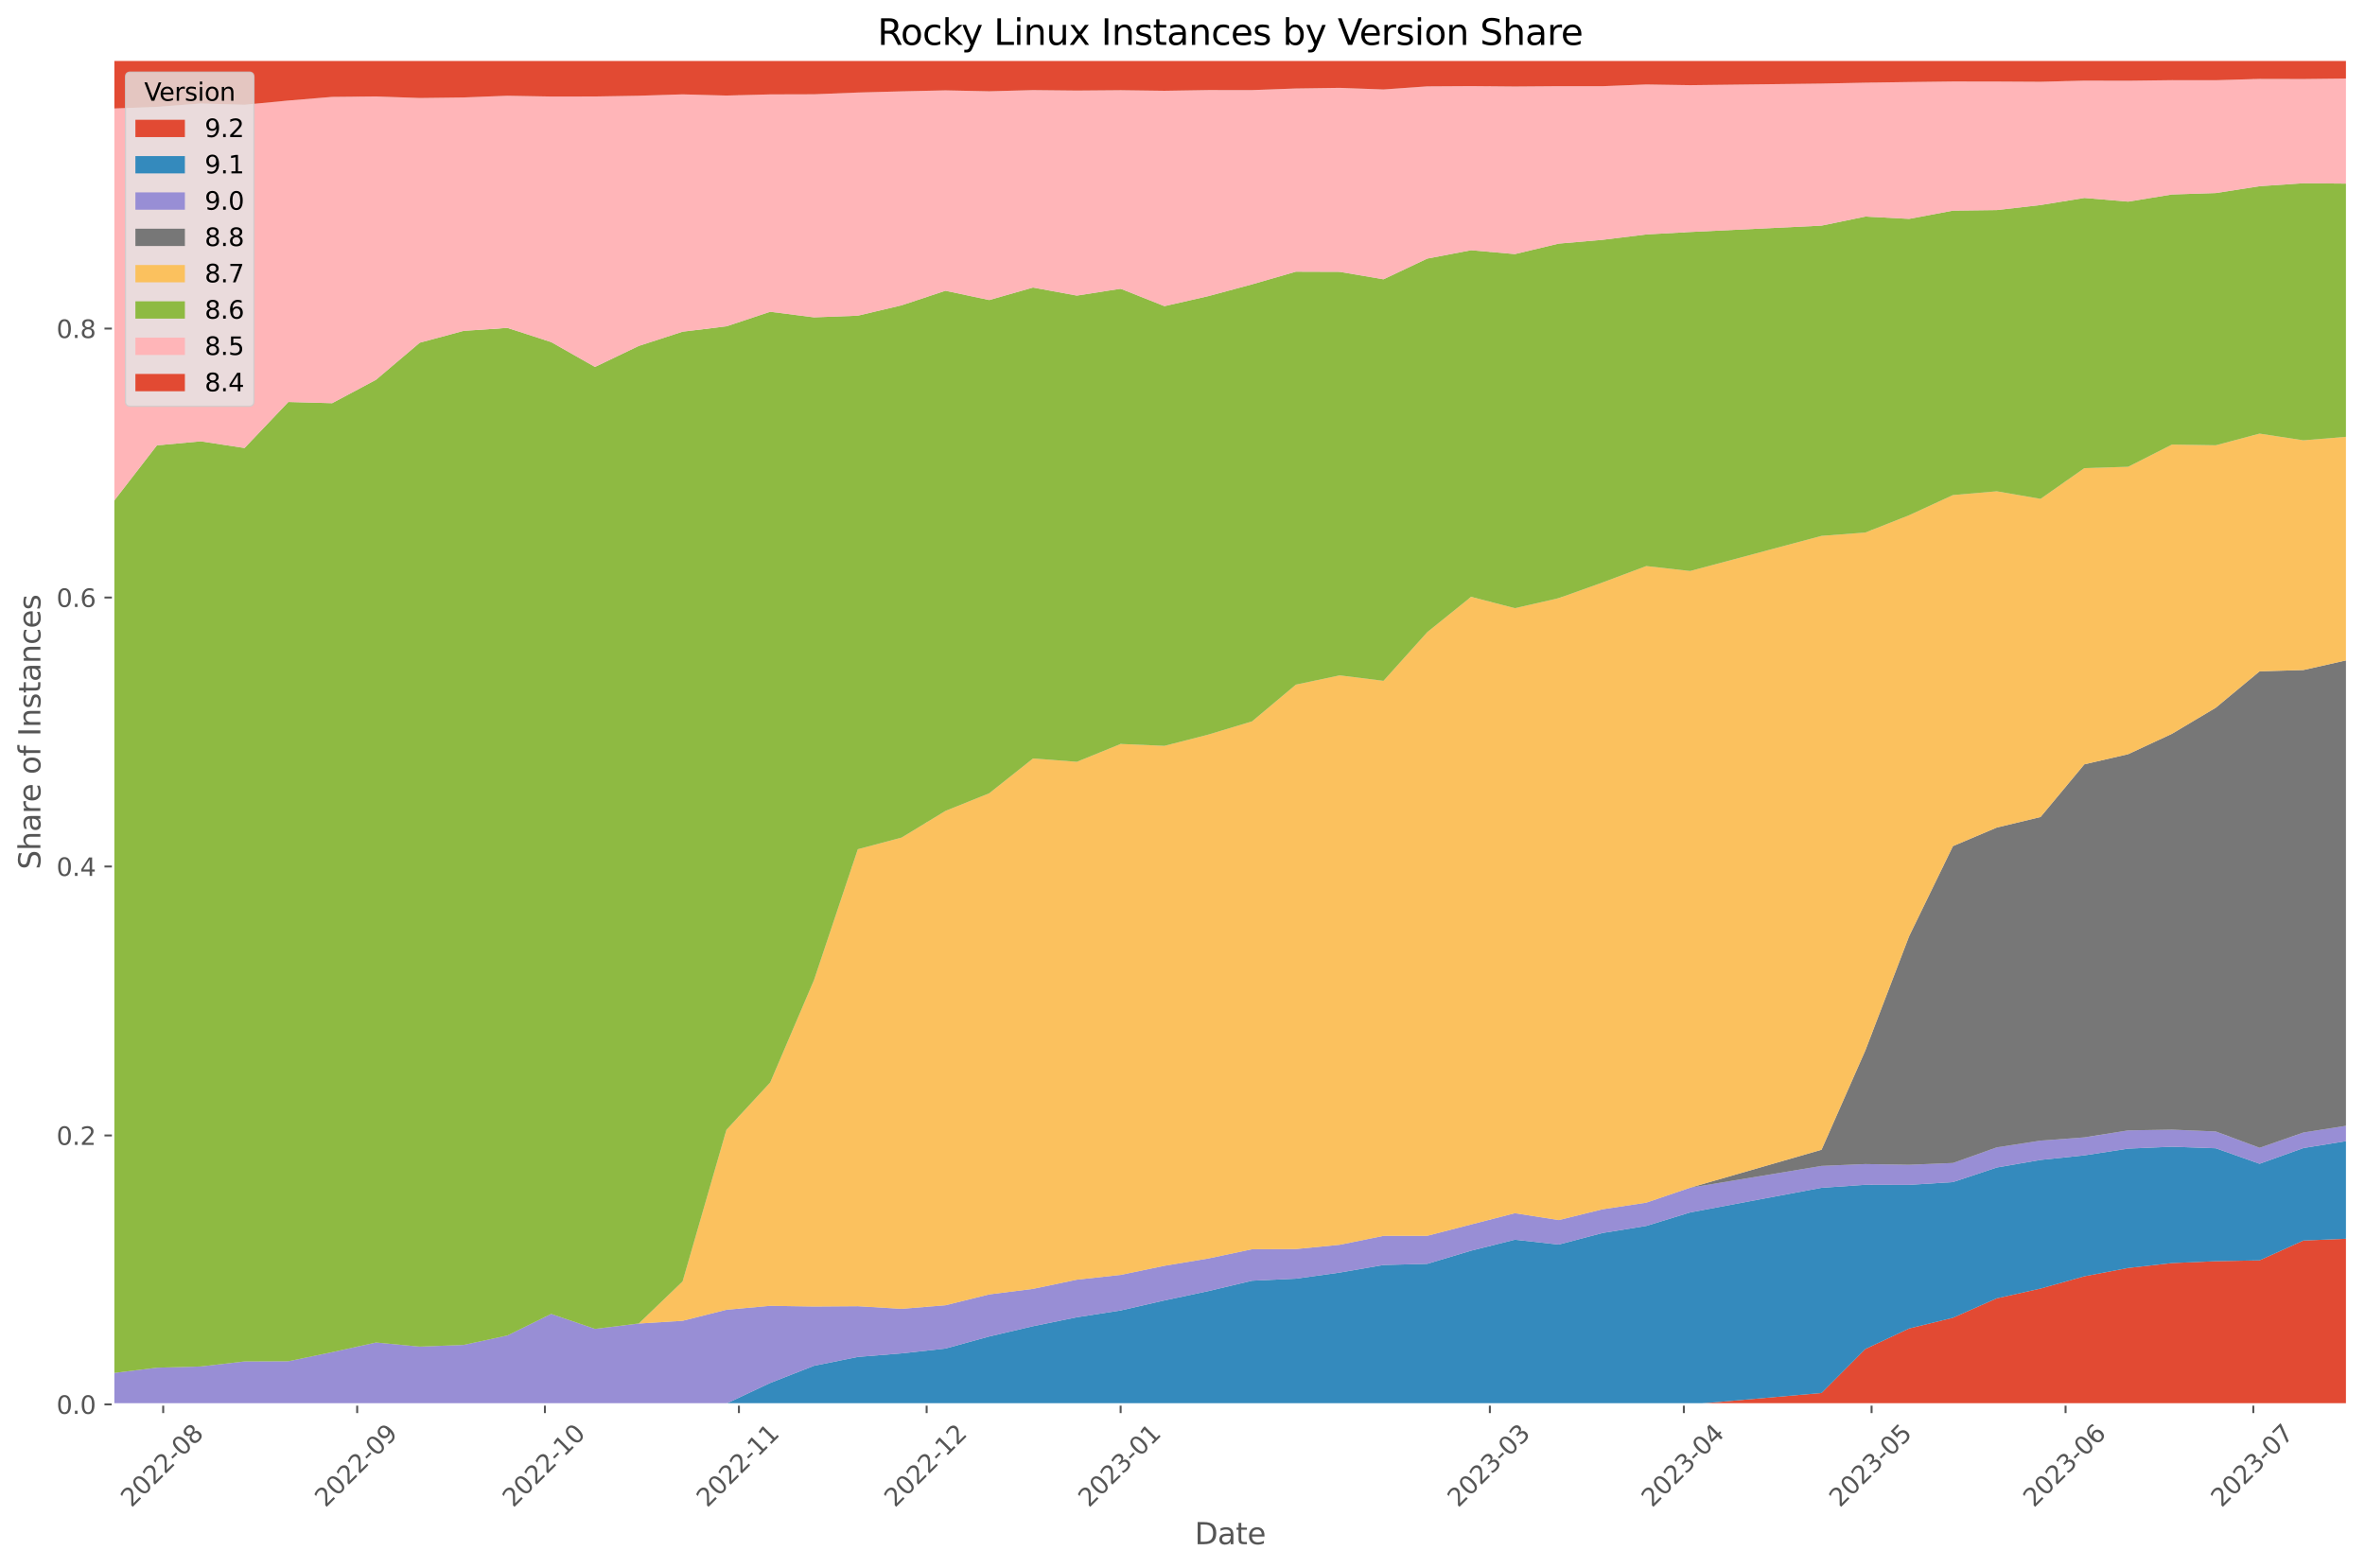 <?xml version="1.0" encoding="utf-8" standalone="no"?>
<!DOCTYPE svg PUBLIC "-//W3C//DTD SVG 1.1//EN"
  "http://www.w3.org/Graphics/SVG/1.1/DTD/svg11.dtd">
<svg xmlns:xlink="http://www.w3.org/1999/xlink" width="955.761pt" height="633.944pt" viewBox="0 0 955.761 633.944" xmlns="http://www.w3.org/2000/svg" version="1.1">
 <defs>
  <style type="text/css">*{stroke-linejoin: round; stroke-linecap: butt}</style>
 </defs>
 <g id="figure_1">
  <g id="patch_1">
   <path d="M 0 633.944 
L 955.761 633.944 
L 955.761 0 
L 0 0 
z
" style="fill: #ffffff"/>
  </g>
  <g id="axes_1">
   <g id="patch_2">
    <path d="M 45.717 567.742 
L 948.561 567.742 
L 948.561 24.142 
L 45.717 24.142 
z
" style="fill: #e5e5e5"/>
   </g>
   <g id="matplotlib.axis_1">
    <g id="xtick_1">
     <g id="line2d_1">
      <path d="M 65.949 567.742 
L 65.949 24.142 
" clip-path="url(#p29feff83b8)" style="fill: none; stroke: #ffffff; stroke-width: 0.8; stroke-linecap: square"/>
     </g>
     <g id="line2d_2">
      <defs>
       <path id="m149f17cf07" d="M 0 0 
L 0 3.5 
" style="stroke: #555555; stroke-width: 0.8"/>
      </defs>
      <g>
       <use xlink:href="#m149f17cf07" x="65.949" y="567.742" style="fill: #555555; stroke: #555555; stroke-width: 0.8"/>
      </g>
     </g>
     <g id="text_1">
      <!-- 2022-08 -->
      <g style="fill: #555555" transform="translate(53.127 609.66)rotate(-45)scale(0.1 -0.1)">
       <defs>
        <path id="DejaVuSans-32" d="M 1228 531 
L 3431 531 
L 3431 0 
L 469 0 
L 469 531 
Q 828 903 1448 1529 
Q 2069 2156 2228 2338 
Q 2531 2678 2651 2914 
Q 2772 3150 2772 3378 
Q 2772 3750 2511 3984 
Q 2250 4219 1831 4219 
Q 1534 4219 1204 4116 
Q 875 4013 500 3803 
L 500 4441 
Q 881 4594 1212 4672 
Q 1544 4750 1819 4750 
Q 2544 4750 2975 4387 
Q 3406 4025 3406 3419 
Q 3406 3131 3298 2873 
Q 3191 2616 2906 2266 
Q 2828 2175 2409 1742 
Q 1991 1309 1228 531 
z
" transform="scale(0.016)"/>
        <path id="DejaVuSans-30" d="M 2034 4250 
Q 1547 4250 1301 3770 
Q 1056 3291 1056 2328 
Q 1056 1369 1301 889 
Q 1547 409 2034 409 
Q 2525 409 2770 889 
Q 3016 1369 3016 2328 
Q 3016 3291 2770 3770 
Q 2525 4250 2034 4250 
z
M 2034 4750 
Q 2819 4750 3233 4129 
Q 3647 3509 3647 2328 
Q 3647 1150 3233 529 
Q 2819 -91 2034 -91 
Q 1250 -91 836 529 
Q 422 1150 422 2328 
Q 422 3509 836 4129 
Q 1250 4750 2034 4750 
z
" transform="scale(0.016)"/>
        <path id="DejaVuSans-2d" d="M 313 2009 
L 1997 2009 
L 1997 1497 
L 313 1497 
L 313 2009 
z
" transform="scale(0.016)"/>
        <path id="DejaVuSans-38" d="M 2034 2216 
Q 1584 2216 1326 1975 
Q 1069 1734 1069 1313 
Q 1069 891 1326 650 
Q 1584 409 2034 409 
Q 2484 409 2743 651 
Q 3003 894 3003 1313 
Q 3003 1734 2745 1975 
Q 2488 2216 2034 2216 
z
M 1403 2484 
Q 997 2584 770 2862 
Q 544 3141 544 3541 
Q 544 4100 942 4425 
Q 1341 4750 2034 4750 
Q 2731 4750 3128 4425 
Q 3525 4100 3525 3541 
Q 3525 3141 3298 2862 
Q 3072 2584 2669 2484 
Q 3125 2378 3379 2068 
Q 3634 1759 3634 1313 
Q 3634 634 3220 271 
Q 2806 -91 2034 -91 
Q 1263 -91 848 271 
Q 434 634 434 1313 
Q 434 1759 690 2068 
Q 947 2378 1403 2484 
z
M 1172 3481 
Q 1172 3119 1398 2916 
Q 1625 2713 2034 2713 
Q 2441 2713 2670 2916 
Q 2900 3119 2900 3481 
Q 2900 3844 2670 4047 
Q 2441 4250 2034 4250 
Q 1625 4250 1398 4047 
Q 1172 3844 1172 3481 
z
" transform="scale(0.016)"/>
       </defs>
       <use xlink:href="#DejaVuSans-32"/>
       <use xlink:href="#DejaVuSans-30" x="63.623"/>
       <use xlink:href="#DejaVuSans-32" x="127.246"/>
       <use xlink:href="#DejaVuSans-32" x="190.869"/>
       <use xlink:href="#DejaVuSans-2d" x="254.492"/>
       <use xlink:href="#DejaVuSans-30" x="290.576"/>
       <use xlink:href="#DejaVuSans-38" x="354.199"/>
      </g>
     </g>
    </g>
    <g id="xtick_2">
     <g id="line2d_3">
      <path d="M 144.347 567.742 
L 144.347 24.142 
" clip-path="url(#p29feff83b8)" style="fill: none; stroke: #ffffff; stroke-width: 0.8; stroke-linecap: square"/>
     </g>
     <g id="line2d_4">
      <g>
       <use xlink:href="#m149f17cf07" x="144.347" y="567.742" style="fill: #555555; stroke: #555555; stroke-width: 0.8"/>
      </g>
     </g>
     <g id="text_2">
      <!-- 2022-09 -->
      <g style="fill: #555555" transform="translate(131.526 609.66)rotate(-45)scale(0.1 -0.1)">
       <defs>
        <path id="DejaVuSans-39" d="M 703 97 
L 703 672 
Q 941 559 1184 500 
Q 1428 441 1663 441 
Q 2288 441 2617 861 
Q 2947 1281 2994 2138 
Q 2813 1869 2534 1725 
Q 2256 1581 1919 1581 
Q 1219 1581 811 2004 
Q 403 2428 403 3163 
Q 403 3881 828 4315 
Q 1253 4750 1959 4750 
Q 2769 4750 3195 4129 
Q 3622 3509 3622 2328 
Q 3622 1225 3098 567 
Q 2575 -91 1691 -91 
Q 1453 -91 1209 -44 
Q 966 3 703 97 
z
M 1959 2075 
Q 2384 2075 2632 2365 
Q 2881 2656 2881 3163 
Q 2881 3666 2632 3958 
Q 2384 4250 1959 4250 
Q 1534 4250 1286 3958 
Q 1038 3666 1038 3163 
Q 1038 2656 1286 2365 
Q 1534 2075 1959 2075 
z
" transform="scale(0.016)"/>
       </defs>
       <use xlink:href="#DejaVuSans-32"/>
       <use xlink:href="#DejaVuSans-30" x="63.623"/>
       <use xlink:href="#DejaVuSans-32" x="127.246"/>
       <use xlink:href="#DejaVuSans-32" x="190.869"/>
       <use xlink:href="#DejaVuSans-2d" x="254.492"/>
       <use xlink:href="#DejaVuSans-30" x="290.576"/>
       <use xlink:href="#DejaVuSans-39" x="354.199"/>
      </g>
     </g>
    </g>
    <g id="xtick_3">
     <g id="line2d_5">
      <path d="M 220.216 567.742 
L 220.216 24.142 
" clip-path="url(#p29feff83b8)" style="fill: none; stroke: #ffffff; stroke-width: 0.8; stroke-linecap: square"/>
     </g>
     <g id="line2d_6">
      <g>
       <use xlink:href="#m149f17cf07" x="220.216" y="567.742" style="fill: #555555; stroke: #555555; stroke-width: 0.8"/>
      </g>
     </g>
     <g id="text_3">
      <!-- 2022-10 -->
      <g style="fill: #555555" transform="translate(207.395 609.66)rotate(-45)scale(0.1 -0.1)">
       <defs>
        <path id="DejaVuSans-31" d="M 794 531 
L 1825 531 
L 1825 4091 
L 703 3866 
L 703 4441 
L 1819 4666 
L 2450 4666 
L 2450 531 
L 3481 531 
L 3481 0 
L 794 0 
L 794 531 
z
" transform="scale(0.016)"/>
       </defs>
       <use xlink:href="#DejaVuSans-32"/>
       <use xlink:href="#DejaVuSans-30" x="63.623"/>
       <use xlink:href="#DejaVuSans-32" x="127.246"/>
       <use xlink:href="#DejaVuSans-32" x="190.869"/>
       <use xlink:href="#DejaVuSans-2d" x="254.492"/>
       <use xlink:href="#DejaVuSans-31" x="290.576"/>
       <use xlink:href="#DejaVuSans-30" x="354.199"/>
      </g>
     </g>
    </g>
    <g id="xtick_4">
     <g id="line2d_7">
      <path d="M 298.614 567.742 
L 298.614 24.142 
" clip-path="url(#p29feff83b8)" style="fill: none; stroke: #ffffff; stroke-width: 0.8; stroke-linecap: square"/>
     </g>
     <g id="line2d_8">
      <g>
       <use xlink:href="#m149f17cf07" x="298.614" y="567.742" style="fill: #555555; stroke: #555555; stroke-width: 0.8"/>
      </g>
     </g>
     <g id="text_4">
      <!-- 2022-11 -->
      <g style="fill: #555555" transform="translate(285.793 609.66)rotate(-45)scale(0.1 -0.1)">
       <use xlink:href="#DejaVuSans-32"/>
       <use xlink:href="#DejaVuSans-30" x="63.623"/>
       <use xlink:href="#DejaVuSans-32" x="127.246"/>
       <use xlink:href="#DejaVuSans-32" x="190.869"/>
       <use xlink:href="#DejaVuSans-2d" x="254.492"/>
       <use xlink:href="#DejaVuSans-31" x="290.576"/>
       <use xlink:href="#DejaVuSans-31" x="354.199"/>
      </g>
     </g>
    </g>
    <g id="xtick_5">
     <g id="line2d_9">
      <path d="M 374.484 567.742 
L 374.484 24.142 
" clip-path="url(#p29feff83b8)" style="fill: none; stroke: #ffffff; stroke-width: 0.8; stroke-linecap: square"/>
     </g>
     <g id="line2d_10">
      <g>
       <use xlink:href="#m149f17cf07" x="374.484" y="567.742" style="fill: #555555; stroke: #555555; stroke-width: 0.8"/>
      </g>
     </g>
     <g id="text_5">
      <!-- 2022-12 -->
      <g style="fill: #555555" transform="translate(361.662 609.66)rotate(-45)scale(0.1 -0.1)">
       <use xlink:href="#DejaVuSans-32"/>
       <use xlink:href="#DejaVuSans-30" x="63.623"/>
       <use xlink:href="#DejaVuSans-32" x="127.246"/>
       <use xlink:href="#DejaVuSans-32" x="190.869"/>
       <use xlink:href="#DejaVuSans-2d" x="254.492"/>
       <use xlink:href="#DejaVuSans-31" x="290.576"/>
       <use xlink:href="#DejaVuSans-32" x="354.199"/>
      </g>
     </g>
    </g>
    <g id="xtick_6">
     <g id="line2d_11">
      <path d="M 452.882 567.742 
L 452.882 24.142 
" clip-path="url(#p29feff83b8)" style="fill: none; stroke: #ffffff; stroke-width: 0.8; stroke-linecap: square"/>
     </g>
     <g id="line2d_12">
      <g>
       <use xlink:href="#m149f17cf07" x="452.882" y="567.742" style="fill: #555555; stroke: #555555; stroke-width: 0.8"/>
      </g>
     </g>
     <g id="text_6">
      <!-- 2023-01 -->
      <g style="fill: #555555" transform="translate(440.061 609.66)rotate(-45)scale(0.1 -0.1)">
       <defs>
        <path id="DejaVuSans-33" d="M 2597 2516 
Q 3050 2419 3304 2112 
Q 3559 1806 3559 1356 
Q 3559 666 3084 287 
Q 2609 -91 1734 -91 
Q 1441 -91 1130 -33 
Q 819 25 488 141 
L 488 750 
Q 750 597 1062 519 
Q 1375 441 1716 441 
Q 2309 441 2620 675 
Q 2931 909 2931 1356 
Q 2931 1769 2642 2001 
Q 2353 2234 1838 2234 
L 1294 2234 
L 1294 2753 
L 1863 2753 
Q 2328 2753 2575 2939 
Q 2822 3125 2822 3475 
Q 2822 3834 2567 4026 
Q 2313 4219 1838 4219 
Q 1578 4219 1281 4162 
Q 984 4106 628 3988 
L 628 4550 
Q 988 4650 1302 4700 
Q 1616 4750 1894 4750 
Q 2613 4750 3031 4423 
Q 3450 4097 3450 3541 
Q 3450 3153 3228 2886 
Q 3006 2619 2597 2516 
z
" transform="scale(0.016)"/>
       </defs>
       <use xlink:href="#DejaVuSans-32"/>
       <use xlink:href="#DejaVuSans-30" x="63.623"/>
       <use xlink:href="#DejaVuSans-32" x="127.246"/>
       <use xlink:href="#DejaVuSans-33" x="190.869"/>
       <use xlink:href="#DejaVuSans-2d" x="254.492"/>
       <use xlink:href="#DejaVuSans-30" x="290.576"/>
       <use xlink:href="#DejaVuSans-31" x="354.199"/>
      </g>
     </g>
    </g>
    <g id="xtick_7">
     <g id="line2d_13">
      <path d="M 602.091 567.742 
L 602.091 24.142 
" clip-path="url(#p29feff83b8)" style="fill: none; stroke: #ffffff; stroke-width: 0.8; stroke-linecap: square"/>
     </g>
     <g id="line2d_14">
      <g>
       <use xlink:href="#m149f17cf07" x="602.091" y="567.742" style="fill: #555555; stroke: #555555; stroke-width: 0.8"/>
      </g>
     </g>
     <g id="text_7">
      <!-- 2023-03 -->
      <g style="fill: #555555" transform="translate(589.27 609.66)rotate(-45)scale(0.1 -0.1)">
       <use xlink:href="#DejaVuSans-32"/>
       <use xlink:href="#DejaVuSans-30" x="63.623"/>
       <use xlink:href="#DejaVuSans-32" x="127.246"/>
       <use xlink:href="#DejaVuSans-33" x="190.869"/>
       <use xlink:href="#DejaVuSans-2d" x="254.492"/>
       <use xlink:href="#DejaVuSans-30" x="290.576"/>
       <use xlink:href="#DejaVuSans-33" x="354.199"/>
      </g>
     </g>
    </g>
    <g id="xtick_8">
     <g id="line2d_15">
      <path d="M 680.49 567.742 
L 680.49 24.142 
" clip-path="url(#p29feff83b8)" style="fill: none; stroke: #ffffff; stroke-width: 0.8; stroke-linecap: square"/>
     </g>
     <g id="line2d_16">
      <g>
       <use xlink:href="#m149f17cf07" x="680.49" y="567.742" style="fill: #555555; stroke: #555555; stroke-width: 0.8"/>
      </g>
     </g>
     <g id="text_8">
      <!-- 2023-04 -->
      <g style="fill: #555555" transform="translate(667.668 609.66)rotate(-45)scale(0.1 -0.1)">
       <defs>
        <path id="DejaVuSans-34" d="M 2419 4116 
L 825 1625 
L 2419 1625 
L 2419 4116 
z
M 2253 4666 
L 3047 4666 
L 3047 1625 
L 3713 1625 
L 3713 1100 
L 3047 1100 
L 3047 0 
L 2419 0 
L 2419 1100 
L 313 1100 
L 313 1709 
L 2253 4666 
z
" transform="scale(0.016)"/>
       </defs>
       <use xlink:href="#DejaVuSans-32"/>
       <use xlink:href="#DejaVuSans-30" x="63.623"/>
       <use xlink:href="#DejaVuSans-32" x="127.246"/>
       <use xlink:href="#DejaVuSans-33" x="190.869"/>
       <use xlink:href="#DejaVuSans-2d" x="254.492"/>
       <use xlink:href="#DejaVuSans-30" x="290.576"/>
       <use xlink:href="#DejaVuSans-34" x="354.199"/>
      </g>
     </g>
    </g>
    <g id="xtick_9">
     <g id="line2d_17">
      <path d="M 756.359 567.742 
L 756.359 24.142 
" clip-path="url(#p29feff83b8)" style="fill: none; stroke: #ffffff; stroke-width: 0.8; stroke-linecap: square"/>
     </g>
     <g id="line2d_18">
      <g>
       <use xlink:href="#m149f17cf07" x="756.359" y="567.742" style="fill: #555555; stroke: #555555; stroke-width: 0.8"/>
      </g>
     </g>
     <g id="text_9">
      <!-- 2023-05 -->
      <g style="fill: #555555" transform="translate(743.538 609.66)rotate(-45)scale(0.1 -0.1)">
       <defs>
        <path id="DejaVuSans-35" d="M 691 4666 
L 3169 4666 
L 3169 4134 
L 1269 4134 
L 1269 2991 
Q 1406 3038 1543 3061 
Q 1681 3084 1819 3084 
Q 2600 3084 3056 2656 
Q 3513 2228 3513 1497 
Q 3513 744 3044 326 
Q 2575 -91 1722 -91 
Q 1428 -91 1123 -41 
Q 819 9 494 109 
L 494 744 
Q 775 591 1075 516 
Q 1375 441 1709 441 
Q 2250 441 2565 725 
Q 2881 1009 2881 1497 
Q 2881 1984 2565 2268 
Q 2250 2553 1709 2553 
Q 1456 2553 1204 2497 
Q 953 2441 691 2322 
L 691 4666 
z
" transform="scale(0.016)"/>
       </defs>
       <use xlink:href="#DejaVuSans-32"/>
       <use xlink:href="#DejaVuSans-30" x="63.623"/>
       <use xlink:href="#DejaVuSans-32" x="127.246"/>
       <use xlink:href="#DejaVuSans-33" x="190.869"/>
       <use xlink:href="#DejaVuSans-2d" x="254.492"/>
       <use xlink:href="#DejaVuSans-30" x="290.576"/>
       <use xlink:href="#DejaVuSans-35" x="354.199"/>
      </g>
     </g>
    </g>
    <g id="xtick_10">
     <g id="line2d_19">
      <path d="M 834.757 567.742 
L 834.757 24.142 
" clip-path="url(#p29feff83b8)" style="fill: none; stroke: #ffffff; stroke-width: 0.8; stroke-linecap: square"/>
     </g>
     <g id="line2d_20">
      <g>
       <use xlink:href="#m149f17cf07" x="834.757" y="567.742" style="fill: #555555; stroke: #555555; stroke-width: 0.8"/>
      </g>
     </g>
     <g id="text_10">
      <!-- 2023-06 -->
      <g style="fill: #555555" transform="translate(821.936 609.66)rotate(-45)scale(0.1 -0.1)">
       <defs>
        <path id="DejaVuSans-36" d="M 2113 2584 
Q 1688 2584 1439 2293 
Q 1191 2003 1191 1497 
Q 1191 994 1439 701 
Q 1688 409 2113 409 
Q 2538 409 2786 701 
Q 3034 994 3034 1497 
Q 3034 2003 2786 2293 
Q 2538 2584 2113 2584 
z
M 3366 4563 
L 3366 3988 
Q 3128 4100 2886 4159 
Q 2644 4219 2406 4219 
Q 1781 4219 1451 3797 
Q 1122 3375 1075 2522 
Q 1259 2794 1537 2939 
Q 1816 3084 2150 3084 
Q 2853 3084 3261 2657 
Q 3669 2231 3669 1497 
Q 3669 778 3244 343 
Q 2819 -91 2113 -91 
Q 1303 -91 875 529 
Q 447 1150 447 2328 
Q 447 3434 972 4092 
Q 1497 4750 2381 4750 
Q 2619 4750 2861 4703 
Q 3103 4656 3366 4563 
z
" transform="scale(0.016)"/>
       </defs>
       <use xlink:href="#DejaVuSans-32"/>
       <use xlink:href="#DejaVuSans-30" x="63.623"/>
       <use xlink:href="#DejaVuSans-32" x="127.246"/>
       <use xlink:href="#DejaVuSans-33" x="190.869"/>
       <use xlink:href="#DejaVuSans-2d" x="254.492"/>
       <use xlink:href="#DejaVuSans-30" x="290.576"/>
       <use xlink:href="#DejaVuSans-36" x="354.199"/>
      </g>
     </g>
    </g>
    <g id="xtick_11">
     <g id="line2d_21">
      <path d="M 910.626 567.742 
L 910.626 24.142 
" clip-path="url(#p29feff83b8)" style="fill: none; stroke: #ffffff; stroke-width: 0.8; stroke-linecap: square"/>
     </g>
     <g id="line2d_22">
      <g>
       <use xlink:href="#m149f17cf07" x="910.626" y="567.742" style="fill: #555555; stroke: #555555; stroke-width: 0.8"/>
      </g>
     </g>
     <g id="text_11">
      <!-- 2023-07 -->
      <g style="fill: #555555" transform="translate(897.805 609.66)rotate(-45)scale(0.1 -0.1)">
       <defs>
        <path id="DejaVuSans-37" d="M 525 4666 
L 3525 4666 
L 3525 4397 
L 1831 0 
L 1172 0 
L 2766 4134 
L 525 4134 
L 525 4666 
z
" transform="scale(0.016)"/>
       </defs>
       <use xlink:href="#DejaVuSans-32"/>
       <use xlink:href="#DejaVuSans-30" x="63.623"/>
       <use xlink:href="#DejaVuSans-32" x="127.246"/>
       <use xlink:href="#DejaVuSans-33" x="190.869"/>
       <use xlink:href="#DejaVuSans-2d" x="254.492"/>
       <use xlink:href="#DejaVuSans-30" x="290.576"/>
       <use xlink:href="#DejaVuSans-37" x="354.199"/>
      </g>
     </g>
    </g>
    <g id="text_12">
     <!-- Date -->
     <g style="fill: #555555" transform="translate(482.798 624.248)scale(0.12 -0.12)">
      <defs>
       <path id="DejaVuSans-44" d="M 1259 4147 
L 1259 519 
L 2022 519 
Q 2988 519 3436 956 
Q 3884 1394 3884 2338 
Q 3884 3275 3436 3711 
Q 2988 4147 2022 4147 
L 1259 4147 
z
M 628 4666 
L 1925 4666 
Q 3281 4666 3915 4102 
Q 4550 3538 4550 2338 
Q 4550 1131 3912 565 
Q 3275 0 1925 0 
L 628 0 
L 628 4666 
z
" transform="scale(0.016)"/>
       <path id="DejaVuSans-61" d="M 2194 1759 
Q 1497 1759 1228 1600 
Q 959 1441 959 1056 
Q 959 750 1161 570 
Q 1363 391 1709 391 
Q 2188 391 2477 730 
Q 2766 1069 2766 1631 
L 2766 1759 
L 2194 1759 
z
M 3341 1997 
L 3341 0 
L 2766 0 
L 2766 531 
Q 2569 213 2275 61 
Q 1981 -91 1556 -91 
Q 1019 -91 701 211 
Q 384 513 384 1019 
Q 384 1609 779 1909 
Q 1175 2209 1959 2209 
L 2766 2209 
L 2766 2266 
Q 2766 2663 2505 2880 
Q 2244 3097 1772 3097 
Q 1472 3097 1187 3025 
Q 903 2953 641 2809 
L 641 3341 
Q 956 3463 1253 3523 
Q 1550 3584 1831 3584 
Q 2591 3584 2966 3190 
Q 3341 2797 3341 1997 
z
" transform="scale(0.016)"/>
       <path id="DejaVuSans-74" d="M 1172 4494 
L 1172 3500 
L 2356 3500 
L 2356 3053 
L 1172 3053 
L 1172 1153 
Q 1172 725 1289 603 
Q 1406 481 1766 481 
L 2356 481 
L 2356 0 
L 1766 0 
Q 1100 0 847 248 
Q 594 497 594 1153 
L 594 3053 
L 172 3053 
L 172 3500 
L 594 3500 
L 594 4494 
L 1172 4494 
z
" transform="scale(0.016)"/>
       <path id="DejaVuSans-65" d="M 3597 1894 
L 3597 1613 
L 953 1613 
Q 991 1019 1311 708 
Q 1631 397 2203 397 
Q 2534 397 2845 478 
Q 3156 559 3463 722 
L 3463 178 
Q 3153 47 2828 -22 
Q 2503 -91 2169 -91 
Q 1331 -91 842 396 
Q 353 884 353 1716 
Q 353 2575 817 3079 
Q 1281 3584 2069 3584 
Q 2775 3584 3186 3129 
Q 3597 2675 3597 1894 
z
M 3022 2063 
Q 3016 2534 2758 2815 
Q 2500 3097 2075 3097 
Q 1594 3097 1305 2825 
Q 1016 2553 972 2059 
L 3022 2063 
z
" transform="scale(0.016)"/>
      </defs>
      <use xlink:href="#DejaVuSans-44"/>
      <use xlink:href="#DejaVuSans-61" x="77.002"/>
      <use xlink:href="#DejaVuSans-74" x="138.281"/>
      <use xlink:href="#DejaVuSans-65" x="177.49"/>
     </g>
    </g>
   </g>
   <g id="matplotlib.axis_2">
    <g id="ytick_1">
     <g id="line2d_23">
      <path d="M 45.717 567.742 
L 948.561 567.742 
" clip-path="url(#p29feff83b8)" style="fill: none; stroke: #ffffff; stroke-width: 0.8; stroke-linecap: square"/>
     </g>
     <g id="line2d_24">
      <defs>
       <path id="m3014aecf9d" d="M 0 0 
L -3.5 0 
" style="stroke: #555555; stroke-width: 0.8"/>
      </defs>
      <g>
       <use xlink:href="#m3014aecf9d" x="45.717" y="567.742" style="fill: #555555; stroke: #555555; stroke-width: 0.8"/>
      </g>
     </g>
     <g id="text_13">
      <!-- 0.0 -->
      <g style="fill: #555555" transform="translate(22.814 571.541)scale(0.1 -0.1)">
       <defs>
        <path id="DejaVuSans-2e" d="M 684 794 
L 1344 794 
L 1344 0 
L 684 0 
L 684 794 
z
" transform="scale(0.016)"/>
       </defs>
       <use xlink:href="#DejaVuSans-30"/>
       <use xlink:href="#DejaVuSans-2e" x="63.623"/>
       <use xlink:href="#DejaVuSans-30" x="95.41"/>
      </g>
     </g>
    </g>
    <g id="ytick_2">
     <g id="line2d_25">
      <path d="M 45.717 459.014 
L 948.561 459.014 
" clip-path="url(#p29feff83b8)" style="fill: none; stroke: #ffffff; stroke-width: 0.8; stroke-linecap: square"/>
     </g>
     <g id="line2d_26">
      <g>
       <use xlink:href="#m3014aecf9d" x="45.717" y="459.014" style="fill: #555555; stroke: #555555; stroke-width: 0.8"/>
      </g>
     </g>
     <g id="text_14">
      <!-- 0.2 -->
      <g style="fill: #555555" transform="translate(22.814 462.813)scale(0.1 -0.1)">
       <use xlink:href="#DejaVuSans-30"/>
       <use xlink:href="#DejaVuSans-2e" x="63.623"/>
       <use xlink:href="#DejaVuSans-32" x="95.41"/>
      </g>
     </g>
    </g>
    <g id="ytick_3">
     <g id="line2d_27">
      <path d="M 45.717 350.285 
L 948.561 350.285 
" clip-path="url(#p29feff83b8)" style="fill: none; stroke: #ffffff; stroke-width: 0.8; stroke-linecap: square"/>
     </g>
     <g id="line2d_28">
      <g>
       <use xlink:href="#m3014aecf9d" x="45.717" y="350.285" style="fill: #555555; stroke: #555555; stroke-width: 0.8"/>
      </g>
     </g>
     <g id="text_15">
      <!-- 0.4 -->
      <g style="fill: #555555" transform="translate(22.814 354.085)scale(0.1 -0.1)">
       <use xlink:href="#DejaVuSans-30"/>
       <use xlink:href="#DejaVuSans-2e" x="63.623"/>
       <use xlink:href="#DejaVuSans-34" x="95.41"/>
      </g>
     </g>
    </g>
    <g id="ytick_4">
     <g id="line2d_29">
      <path d="M 45.717 241.557 
L 948.561 241.557 
" clip-path="url(#p29feff83b8)" style="fill: none; stroke: #ffffff; stroke-width: 0.8; stroke-linecap: square"/>
     </g>
     <g id="line2d_30">
      <g>
       <use xlink:href="#m3014aecf9d" x="45.717" y="241.557" style="fill: #555555; stroke: #555555; stroke-width: 0.8"/>
      </g>
     </g>
     <g id="text_16">
      <!-- 0.6 -->
      <g style="fill: #555555" transform="translate(22.814 245.356)scale(0.1 -0.1)">
       <use xlink:href="#DejaVuSans-30"/>
       <use xlink:href="#DejaVuSans-2e" x="63.623"/>
       <use xlink:href="#DejaVuSans-36" x="95.41"/>
      </g>
     </g>
    </g>
    <g id="ytick_5">
     <g id="line2d_31">
      <path d="M 45.717 132.829 
L 948.561 132.829 
" clip-path="url(#p29feff83b8)" style="fill: none; stroke: #ffffff; stroke-width: 0.8; stroke-linecap: square"/>
     </g>
     <g id="line2d_32">
      <g>
       <use xlink:href="#m3014aecf9d" x="45.717" y="132.829" style="fill: #555555; stroke: #555555; stroke-width: 0.8"/>
      </g>
     </g>
     <g id="text_17">
      <!-- 0.8 -->
      <g style="fill: #555555" transform="translate(22.814 136.628)scale(0.1 -0.1)">
       <use xlink:href="#DejaVuSans-30"/>
       <use xlink:href="#DejaVuSans-2e" x="63.623"/>
       <use xlink:href="#DejaVuSans-38" x="95.41"/>
      </g>
     </g>
    </g>
    <g id="text_18">
     <!-- Share of Instances -->
     <g style="fill: #555555" transform="translate(16.318 351.497)rotate(-90)scale(0.12 -0.12)">
      <defs>
       <path id="DejaVuSans-53" d="M 3425 4513 
L 3425 3897 
Q 3066 4069 2747 4153 
Q 2428 4238 2131 4238 
Q 1616 4238 1336 4038 
Q 1056 3838 1056 3469 
Q 1056 3159 1242 3001 
Q 1428 2844 1947 2747 
L 2328 2669 
Q 3034 2534 3370 2195 
Q 3706 1856 3706 1288 
Q 3706 609 3251 259 
Q 2797 -91 1919 -91 
Q 1588 -91 1214 -16 
Q 841 59 441 206 
L 441 856 
Q 825 641 1194 531 
Q 1563 422 1919 422 
Q 2459 422 2753 634 
Q 3047 847 3047 1241 
Q 3047 1584 2836 1778 
Q 2625 1972 2144 2069 
L 1759 2144 
Q 1053 2284 737 2584 
Q 422 2884 422 3419 
Q 422 4038 858 4394 
Q 1294 4750 2059 4750 
Q 2388 4750 2728 4690 
Q 3069 4631 3425 4513 
z
" transform="scale(0.016)"/>
       <path id="DejaVuSans-68" d="M 3513 2113 
L 3513 0 
L 2938 0 
L 2938 2094 
Q 2938 2591 2744 2837 
Q 2550 3084 2163 3084 
Q 1697 3084 1428 2787 
Q 1159 2491 1159 1978 
L 1159 0 
L 581 0 
L 581 4863 
L 1159 4863 
L 1159 2956 
Q 1366 3272 1645 3428 
Q 1925 3584 2291 3584 
Q 2894 3584 3203 3211 
Q 3513 2838 3513 2113 
z
" transform="scale(0.016)"/>
       <path id="DejaVuSans-72" d="M 2631 2963 
Q 2534 3019 2420 3045 
Q 2306 3072 2169 3072 
Q 1681 3072 1420 2755 
Q 1159 2438 1159 1844 
L 1159 0 
L 581 0 
L 581 3500 
L 1159 3500 
L 1159 2956 
Q 1341 3275 1631 3429 
Q 1922 3584 2338 3584 
Q 2397 3584 2469 3576 
Q 2541 3569 2628 3553 
L 2631 2963 
z
" transform="scale(0.016)"/>
       <path id="DejaVuSans-20" transform="scale(0.016)"/>
       <path id="DejaVuSans-6f" d="M 1959 3097 
Q 1497 3097 1228 2736 
Q 959 2375 959 1747 
Q 959 1119 1226 758 
Q 1494 397 1959 397 
Q 2419 397 2687 759 
Q 2956 1122 2956 1747 
Q 2956 2369 2687 2733 
Q 2419 3097 1959 3097 
z
M 1959 3584 
Q 2709 3584 3137 3096 
Q 3566 2609 3566 1747 
Q 3566 888 3137 398 
Q 2709 -91 1959 -91 
Q 1206 -91 779 398 
Q 353 888 353 1747 
Q 353 2609 779 3096 
Q 1206 3584 1959 3584 
z
" transform="scale(0.016)"/>
       <path id="DejaVuSans-66" d="M 2375 4863 
L 2375 4384 
L 1825 4384 
Q 1516 4384 1395 4259 
Q 1275 4134 1275 3809 
L 1275 3500 
L 2222 3500 
L 2222 3053 
L 1275 3053 
L 1275 0 
L 697 0 
L 697 3053 
L 147 3053 
L 147 3500 
L 697 3500 
L 697 3744 
Q 697 4328 969 4595 
Q 1241 4863 1831 4863 
L 2375 4863 
z
" transform="scale(0.016)"/>
       <path id="DejaVuSans-49" d="M 628 4666 
L 1259 4666 
L 1259 0 
L 628 0 
L 628 4666 
z
" transform="scale(0.016)"/>
       <path id="DejaVuSans-6e" d="M 3513 2113 
L 3513 0 
L 2938 0 
L 2938 2094 
Q 2938 2591 2744 2837 
Q 2550 3084 2163 3084 
Q 1697 3084 1428 2787 
Q 1159 2491 1159 1978 
L 1159 0 
L 581 0 
L 581 3500 
L 1159 3500 
L 1159 2956 
Q 1366 3272 1645 3428 
Q 1925 3584 2291 3584 
Q 2894 3584 3203 3211 
Q 3513 2838 3513 2113 
z
" transform="scale(0.016)"/>
       <path id="DejaVuSans-73" d="M 2834 3397 
L 2834 2853 
Q 2591 2978 2328 3040 
Q 2066 3103 1784 3103 
Q 1356 3103 1142 2972 
Q 928 2841 928 2578 
Q 928 2378 1081 2264 
Q 1234 2150 1697 2047 
L 1894 2003 
Q 2506 1872 2764 1633 
Q 3022 1394 3022 966 
Q 3022 478 2636 193 
Q 2250 -91 1575 -91 
Q 1294 -91 989 -36 
Q 684 19 347 128 
L 347 722 
Q 666 556 975 473 
Q 1284 391 1588 391 
Q 1994 391 2212 530 
Q 2431 669 2431 922 
Q 2431 1156 2273 1281 
Q 2116 1406 1581 1522 
L 1381 1569 
Q 847 1681 609 1914 
Q 372 2147 372 2553 
Q 372 3047 722 3315 
Q 1072 3584 1716 3584 
Q 2034 3584 2315 3537 
Q 2597 3491 2834 3397 
z
" transform="scale(0.016)"/>
       <path id="DejaVuSans-63" d="M 3122 3366 
L 3122 2828 
Q 2878 2963 2633 3030 
Q 2388 3097 2138 3097 
Q 1578 3097 1268 2742 
Q 959 2388 959 1747 
Q 959 1106 1268 751 
Q 1578 397 2138 397 
Q 2388 397 2633 464 
Q 2878 531 3122 666 
L 3122 134 
Q 2881 22 2623 -34 
Q 2366 -91 2075 -91 
Q 1284 -91 818 406 
Q 353 903 353 1747 
Q 353 2603 823 3093 
Q 1294 3584 2113 3584 
Q 2378 3584 2631 3529 
Q 2884 3475 3122 3366 
z
" transform="scale(0.016)"/>
      </defs>
      <use xlink:href="#DejaVuSans-53"/>
      <use xlink:href="#DejaVuSans-68" x="63.477"/>
      <use xlink:href="#DejaVuSans-61" x="126.855"/>
      <use xlink:href="#DejaVuSans-72" x="188.135"/>
      <use xlink:href="#DejaVuSans-65" x="226.998"/>
      <use xlink:href="#DejaVuSans-20" x="288.521"/>
      <use xlink:href="#DejaVuSans-6f" x="320.309"/>
      <use xlink:href="#DejaVuSans-66" x="381.49"/>
      <use xlink:href="#DejaVuSans-20" x="416.695"/>
      <use xlink:href="#DejaVuSans-49" x="448.482"/>
      <use xlink:href="#DejaVuSans-6e" x="477.975"/>
      <use xlink:href="#DejaVuSans-73" x="541.354"/>
      <use xlink:href="#DejaVuSans-74" x="593.453"/>
      <use xlink:href="#DejaVuSans-61" x="632.662"/>
      <use xlink:href="#DejaVuSans-6e" x="693.941"/>
      <use xlink:href="#DejaVuSans-63" x="757.32"/>
      <use xlink:href="#DejaVuSans-65" x="812.301"/>
      <use xlink:href="#DejaVuSans-73" x="873.824"/>
     </g>
    </g>
   </g>
   <g id="PolyCollection_1">
    <path d="M 45.717 567.742 
L 45.717 567.742 
L 63.42 567.742 
L 81.123 567.742 
L 98.825 567.742 
L 116.528 567.742 
L 134.231 567.742 
L 151.934 567.742 
L 169.637 567.742 
L 187.339 567.742 
L 205.042 567.742 
L 222.745 567.742 
L 240.448 567.742 
L 258.151 567.742 
L 275.854 567.742 
L 293.556 567.742 
L 311.259 567.742 
L 328.962 567.742 
L 346.665 567.742 
L 364.368 567.742 
L 382.071 567.742 
L 399.773 567.742 
L 417.476 567.742 
L 435.179 567.742 
L 452.882 567.742 
L 470.585 567.742 
L 488.287 567.742 
L 505.99 567.742 
L 523.693 567.742 
L 541.396 567.742 
L 559.099 567.742 
L 576.802 567.742 
L 594.504 567.742 
L 612.207 567.742 
L 629.91 567.742 
L 647.613 567.742 
L 665.316 567.742 
L 683.019 567.742 
L 736.127 567.742 
L 753.83 567.742 
L 771.533 567.742 
L 789.235 567.742 
L 806.938 567.742 
L 824.641 567.742 
L 842.344 567.742 
L 860.047 567.742 
L 877.75 567.742 
L 895.452 567.742 
L 913.155 567.742 
L 930.858 567.742 
L 948.561 567.742 
L 948.561 500.739 
L 948.561 500.739 
L 930.858 501.485 
L 913.155 509.489 
L 895.452 509.837 
L 877.75 510.584 
L 860.047 512.573 
L 842.344 515.926 
L 824.641 520.897 
L 806.938 524.838 
L 789.235 532.701 
L 771.533 537.025 
L 753.83 545.334 
L 736.127 563.103 
L 683.019 567.742 
L 665.316 567.742 
L 647.613 567.742 
L 629.91 567.742 
L 612.207 567.742 
L 594.504 567.742 
L 576.802 567.742 
L 559.099 567.742 
L 541.396 567.742 
L 523.693 567.742 
L 505.99 567.742 
L 488.287 567.742 
L 470.585 567.742 
L 452.882 567.742 
L 435.179 567.742 
L 417.476 567.742 
L 399.773 567.742 
L 382.071 567.742 
L 364.368 567.742 
L 346.665 567.742 
L 328.962 567.742 
L 311.259 567.742 
L 293.556 567.742 
L 275.854 567.742 
L 258.151 567.742 
L 240.448 567.742 
L 222.745 567.742 
L 205.042 567.742 
L 187.339 567.742 
L 169.637 567.742 
L 151.934 567.742 
L 134.231 567.742 
L 116.528 567.742 
L 98.825 567.742 
L 81.123 567.742 
L 63.42 567.742 
L 45.717 567.742 
z
" clip-path="url(#p29feff83b8)" style="fill: #e24a33"/>
   </g>
   <g id="PolyCollection_2">
    <path d="M 45.717 567.742 
L 45.717 567.742 
L 63.42 567.742 
L 81.123 567.742 
L 98.825 567.742 
L 116.528 567.742 
L 134.231 567.742 
L 151.934 567.742 
L 169.637 567.742 
L 187.339 567.742 
L 205.042 567.742 
L 222.745 567.742 
L 240.448 567.742 
L 258.151 567.742 
L 275.854 567.742 
L 293.556 567.742 
L 311.259 567.742 
L 328.962 567.742 
L 346.665 567.742 
L 364.368 567.742 
L 382.071 567.742 
L 399.773 567.742 
L 417.476 567.742 
L 435.179 567.742 
L 452.882 567.742 
L 470.585 567.742 
L 488.287 567.742 
L 505.99 567.742 
L 523.693 567.742 
L 541.396 567.742 
L 559.099 567.742 
L 576.802 567.742 
L 594.504 567.742 
L 612.207 567.742 
L 629.91 567.742 
L 647.613 567.742 
L 665.316 567.742 
L 683.019 567.742 
L 736.127 563.103 
L 753.83 545.334 
L 771.533 537.025 
L 789.235 532.701 
L 806.938 524.838 
L 824.641 520.897 
L 842.344 515.926 
L 860.047 512.573 
L 877.75 510.584 
L 895.452 509.837 
L 913.155 509.489 
L 930.858 501.485 
L 948.561 500.739 
L 948.561 461.23 
L 948.561 461.23 
L 930.858 464.099 
L 913.155 470.452 
L 895.452 464.182 
L 877.75 463.56 
L 860.047 464.327 
L 842.344 467.051 
L 824.641 468.897 
L 806.938 471.959 
L 789.235 477.853 
L 771.533 478.977 
L 753.83 478.944 
L 736.127 480.162 
L 683.019 490.123 
L 665.316 495.572 
L 647.613 498.436 
L 629.91 503.11 
L 612.207 501.149 
L 594.504 505.588 
L 576.802 510.899 
L 559.099 511.371 
L 541.396 514.44 
L 523.693 516.896 
L 505.99 517.724 
L 488.287 521.929 
L 470.585 525.692 
L 452.882 529.746 
L 435.179 532.498 
L 417.476 536.114 
L 399.773 540.266 
L 382.071 545.145 
L 364.368 547.097 
L 346.665 548.529 
L 328.962 552.11 
L 311.259 559.058 
L 293.556 567.379 
L 275.854 567.735 
L 258.151 567.742 
L 240.448 567.742 
L 222.745 567.742 
L 205.042 567.742 
L 187.339 567.742 
L 169.637 567.742 
L 151.934 567.742 
L 134.231 567.742 
L 116.528 567.742 
L 98.825 567.742 
L 81.123 567.742 
L 63.42 567.742 
L 45.717 567.742 
z
" clip-path="url(#p29feff83b8)" style="fill: #348abd"/>
   </g>
   <g id="PolyCollection_3">
    <path d="M 45.717 555.046 
L 45.717 567.742 
L 63.42 567.742 
L 81.123 567.742 
L 98.825 567.742 
L 116.528 567.742 
L 134.231 567.742 
L 151.934 567.742 
L 169.637 567.742 
L 187.339 567.742 
L 205.042 567.742 
L 222.745 567.742 
L 240.448 567.742 
L 258.151 567.742 
L 275.854 567.735 
L 293.556 567.379 
L 311.259 559.058 
L 328.962 552.11 
L 346.665 548.529 
L 364.368 547.097 
L 382.071 545.145 
L 399.773 540.266 
L 417.476 536.114 
L 435.179 532.498 
L 452.882 529.746 
L 470.585 525.692 
L 488.287 521.929 
L 505.99 517.724 
L 523.693 516.896 
L 541.396 514.44 
L 559.099 511.371 
L 576.802 510.899 
L 594.504 505.588 
L 612.207 501.149 
L 629.91 503.11 
L 647.613 498.436 
L 665.316 495.572 
L 683.019 490.123 
L 736.127 480.162 
L 753.83 478.944 
L 771.533 478.977 
L 789.235 477.853 
L 806.938 471.959 
L 824.641 468.897 
L 842.344 467.051 
L 860.047 464.327 
L 877.75 463.56 
L 895.452 464.182 
L 913.155 470.452 
L 930.858 464.099 
L 948.561 461.23 
L 948.561 455.023 
L 948.561 455.023 
L 930.858 457.816 
L 913.155 463.989 
L 895.452 457.388 
L 877.75 456.653 
L 860.047 456.958 
L 842.344 459.777 
L 824.641 461.087 
L 806.938 463.818 
L 789.235 470.134 
L 771.533 470.855 
L 753.83 470.57 
L 736.127 471.317 
L 683.019 480.127 
L 665.316 486.164 
L 647.613 488.853 
L 629.91 493.211 
L 612.207 490.426 
L 594.504 494.99 
L 576.802 499.562 
L 559.099 499.584 
L 541.396 503.197 
L 523.693 504.921 
L 505.99 504.994 
L 488.287 508.742 
L 470.585 511.683 
L 452.882 515.371 
L 435.179 517.305 
L 417.476 521.016 
L 399.773 523.255 
L 382.071 527.646 
L 364.368 529.086 
L 346.665 528.023 
L 328.962 528.152 
L 311.259 527.864 
L 293.556 529.471 
L 275.854 533.925 
L 258.151 535.03 
L 240.448 537.2 
L 222.745 531.145 
L 205.042 539.869 
L 187.339 543.683 
L 169.637 544.363 
L 151.934 542.709 
L 134.231 546.601 
L 116.528 550.274 
L 98.825 550.354 
L 81.123 552.385 
L 63.42 552.88 
L 45.717 555.046 
z
" clip-path="url(#p29feff83b8)" style="fill: #988ed5"/>
   </g>
   <g id="PolyCollection_4">
    <path d="M 45.717 555.046 
L 45.717 555.046 
L 63.42 552.88 
L 81.123 552.385 
L 98.825 550.354 
L 116.528 550.274 
L 134.231 546.601 
L 151.934 542.709 
L 169.637 544.363 
L 187.339 543.683 
L 205.042 539.869 
L 222.745 531.145 
L 240.448 537.2 
L 258.151 535.03 
L 275.854 533.925 
L 293.556 529.471 
L 311.259 527.864 
L 328.962 528.152 
L 346.665 528.023 
L 364.368 529.086 
L 382.071 527.646 
L 399.773 523.255 
L 417.476 521.016 
L 435.179 517.305 
L 452.882 515.371 
L 470.585 511.683 
L 488.287 508.742 
L 505.99 504.994 
L 523.693 504.921 
L 541.396 503.197 
L 559.099 499.584 
L 576.802 499.562 
L 594.504 494.99 
L 612.207 490.426 
L 629.91 493.211 
L 647.613 488.853 
L 665.316 486.164 
L 683.019 480.127 
L 736.127 471.317 
L 753.83 470.57 
L 771.533 470.855 
L 789.235 470.134 
L 806.938 463.818 
L 824.641 461.087 
L 842.344 459.777 
L 860.047 456.958 
L 877.75 456.653 
L 895.452 457.388 
L 913.155 463.989 
L 930.858 457.816 
L 948.561 455.023 
L 948.561 266.858 
L 948.561 266.858 
L 930.858 270.856 
L 913.155 271.389 
L 895.452 286.09 
L 877.75 296.631 
L 860.047 304.879 
L 842.344 308.977 
L 824.641 330.273 
L 806.938 334.538 
L 789.235 342.045 
L 771.533 378.447 
L 753.83 424.652 
L 736.127 464.792 
L 683.019 480.125 
L 665.316 486.161 
L 647.613 488.853 
L 629.91 493.211 
L 612.207 490.426 
L 594.504 494.99 
L 576.802 499.562 
L 559.099 499.584 
L 541.396 503.197 
L 523.693 504.921 
L 505.99 504.994 
L 488.287 508.742 
L 470.585 511.683 
L 452.882 515.371 
L 435.179 517.305 
L 417.476 521.016 
L 399.773 523.255 
L 382.071 527.646 
L 364.368 529.086 
L 346.665 528.023 
L 328.962 528.152 
L 311.259 527.864 
L 293.556 529.471 
L 275.854 533.925 
L 258.151 535.03 
L 240.448 537.2 
L 222.745 531.145 
L 205.042 539.869 
L 187.339 543.683 
L 169.637 544.363 
L 151.934 542.709 
L 134.231 546.601 
L 116.528 550.274 
L 98.825 550.354 
L 81.123 552.385 
L 63.42 552.88 
L 45.717 555.046 
z
" clip-path="url(#p29feff83b8)" style="fill: #777777"/>
   </g>
   <g id="PolyCollection_5">
    <path d="M 45.717 555.046 
L 45.717 555.046 
L 63.42 552.88 
L 81.123 552.385 
L 98.825 550.354 
L 116.528 550.274 
L 134.231 546.601 
L 151.934 542.709 
L 169.637 544.363 
L 187.339 543.683 
L 205.042 539.869 
L 222.745 531.145 
L 240.448 537.2 
L 258.151 535.03 
L 275.854 533.925 
L 293.556 529.471 
L 311.259 527.864 
L 328.962 528.152 
L 346.665 528.023 
L 364.368 529.086 
L 382.071 527.646 
L 399.773 523.255 
L 417.476 521.016 
L 435.179 517.305 
L 452.882 515.371 
L 470.585 511.683 
L 488.287 508.742 
L 505.99 504.994 
L 523.693 504.921 
L 541.396 503.197 
L 559.099 499.584 
L 576.802 499.562 
L 594.504 494.99 
L 612.207 490.426 
L 629.91 493.211 
L 647.613 488.853 
L 665.316 486.161 
L 683.019 480.125 
L 736.127 464.792 
L 753.83 424.652 
L 771.533 378.447 
L 789.235 342.045 
L 806.938 334.538 
L 824.641 330.273 
L 842.344 308.977 
L 860.047 304.879 
L 877.75 296.631 
L 895.452 286.09 
L 913.155 271.389 
L 930.858 270.856 
L 948.561 266.858 
L 948.561 176.546 
L 948.561 176.546 
L 930.858 177.989 
L 913.155 175.288 
L 895.452 179.994 
L 877.75 179.709 
L 860.047 188.688 
L 842.344 189.237 
L 824.641 201.658 
L 806.938 198.601 
L 789.235 200.122 
L 771.533 208.273 
L 753.83 215.271 
L 736.127 216.619 
L 683.019 230.828 
L 665.316 228.823 
L 647.613 235.46 
L 629.91 241.802 
L 612.207 245.852 
L 594.504 241.265 
L 576.802 255.53 
L 559.099 275.225 
L 541.396 273.015 
L 523.693 276.761 
L 505.99 291.606 
L 488.287 296.96 
L 470.585 301.503 
L 452.882 300.744 
L 435.179 307.951 
L 417.476 306.609 
L 399.773 320.673 
L 382.071 327.805 
L 364.368 338.58 
L 346.665 343.288 
L 328.962 396.156 
L 311.259 437.574 
L 293.556 456.734 
L 275.854 517.992 
L 258.151 535.013 
L 240.448 537.199 
L 222.745 531.145 
L 205.042 539.869 
L 187.339 543.683 
L 169.637 544.361 
L 151.934 542.709 
L 134.231 546.601 
L 116.528 550.274 
L 98.825 550.354 
L 81.123 552.385 
L 63.42 552.88 
L 45.717 555.046 
z
" clip-path="url(#p29feff83b8)" style="fill: #fbc15e"/>
   </g>
   <g id="PolyCollection_6">
    <path d="M 45.717 202.939 
L 45.717 555.046 
L 63.42 552.88 
L 81.123 552.385 
L 98.825 550.354 
L 116.528 550.274 
L 134.231 546.601 
L 151.934 542.709 
L 169.637 544.361 
L 187.339 543.683 
L 205.042 539.869 
L 222.745 531.145 
L 240.448 537.199 
L 258.151 535.013 
L 275.854 517.992 
L 293.556 456.734 
L 311.259 437.574 
L 328.962 396.156 
L 346.665 343.288 
L 364.368 338.58 
L 382.071 327.805 
L 399.773 320.673 
L 417.476 306.609 
L 435.179 307.951 
L 452.882 300.744 
L 470.585 301.503 
L 488.287 296.96 
L 505.99 291.606 
L 523.693 276.761 
L 541.396 273.015 
L 559.099 275.225 
L 576.802 255.53 
L 594.504 241.265 
L 612.207 245.852 
L 629.91 241.802 
L 647.613 235.46 
L 665.316 228.823 
L 683.019 230.828 
L 736.127 216.619 
L 753.83 215.271 
L 771.533 208.273 
L 789.235 200.122 
L 806.938 198.601 
L 824.641 201.658 
L 842.344 189.237 
L 860.047 188.688 
L 877.75 179.709 
L 895.452 179.994 
L 913.155 175.288 
L 930.858 177.989 
L 948.561 176.546 
L 948.561 74.226 
L 948.561 74.226 
L 930.858 74.075 
L 913.155 75.273 
L 895.452 78.041 
L 877.75 78.612 
L 860.047 81.511 
L 842.344 80.017 
L 824.641 82.889 
L 806.938 84.916 
L 789.235 85.146 
L 771.533 88.478 
L 753.83 87.549 
L 736.127 91.209 
L 683.019 93.784 
L 665.316 94.773 
L 647.613 96.95 
L 629.91 98.482 
L 612.207 102.713 
L 594.504 101.155 
L 576.802 104.534 
L 559.099 112.908 
L 541.396 109.888 
L 523.693 109.828 
L 505.99 114.948 
L 488.287 119.72 
L 470.585 123.76 
L 452.882 116.722 
L 435.179 119.491 
L 417.476 116.235 
L 399.773 121.291 
L 382.071 117.535 
L 364.368 123.422 
L 346.665 127.613 
L 328.962 128.285 
L 311.259 126.03 
L 293.556 131.916 
L 275.854 134.089 
L 258.151 139.845 
L 240.448 148.336 
L 222.745 138.288 
L 205.042 132.543 
L 187.339 133.762 
L 169.637 138.536 
L 151.934 153.54 
L 134.231 162.988 
L 116.528 162.503 
L 98.825 181.108 
L 81.123 178.403 
L 63.42 180.035 
L 45.717 202.939 
z
" clip-path="url(#p29feff83b8)" style="fill: #8eba42"/>
   </g>
   <g id="PolyCollection_7">
    <path d="M 45.717 43.866 
L 45.717 202.939 
L 63.42 180.035 
L 81.123 178.403 
L 98.825 181.108 
L 116.528 162.503 
L 134.231 162.988 
L 151.934 153.54 
L 169.637 138.536 
L 187.339 133.762 
L 205.042 132.543 
L 222.745 138.288 
L 240.448 148.336 
L 258.151 139.845 
L 275.854 134.089 
L 293.556 131.916 
L 311.259 126.03 
L 328.962 128.285 
L 346.665 127.613 
L 364.368 123.422 
L 382.071 117.535 
L 399.773 121.291 
L 417.476 116.235 
L 435.179 119.491 
L 452.882 116.722 
L 470.585 123.76 
L 488.287 119.72 
L 505.99 114.948 
L 523.693 109.828 
L 541.396 109.888 
L 559.099 112.908 
L 576.802 104.534 
L 594.504 101.155 
L 612.207 102.713 
L 629.91 98.482 
L 647.613 96.95 
L 665.316 94.773 
L 683.019 93.784 
L 736.127 91.209 
L 753.83 87.549 
L 771.533 88.478 
L 789.235 85.146 
L 806.938 84.916 
L 824.641 82.889 
L 842.344 80.017 
L 860.047 81.511 
L 877.75 78.612 
L 895.452 78.041 
L 913.155 75.273 
L 930.858 74.075 
L 948.561 74.226 
L 948.561 31.732 
L 948.561 31.732 
L 930.858 31.934 
L 913.155 31.896 
L 895.452 32.426 
L 877.75 32.407 
L 860.047 32.634 
L 842.344 32.593 
L 824.641 33.058 
L 806.938 32.957 
L 789.235 32.935 
L 771.533 33.161 
L 753.83 33.422 
L 736.127 33.783 
L 683.019 34.43 
L 665.316 34.141 
L 647.613 34.843 
L 629.91 34.832 
L 612.207 34.968 
L 594.504 34.807 
L 576.802 34.913 
L 559.099 36.165 
L 541.396 35.519 
L 523.693 35.769 
L 505.99 36.418 
L 488.287 36.405 
L 470.585 36.696 
L 452.882 36.46 
L 435.179 36.606 
L 417.476 36.42 
L 399.773 36.903 
L 382.071 36.526 
L 364.368 36.926 
L 346.665 37.401 
L 328.962 38.108 
L 311.259 38.157 
L 293.556 38.621 
L 275.854 38.143 
L 258.151 38.698 
L 240.448 39.001 
L 222.745 39.023 
L 205.042 38.699 
L 187.339 39.396 
L 169.637 39.614 
L 151.934 38.989 
L 134.231 39.166 
L 116.528 40.639 
L 98.825 42.35 
L 81.123 41.842 
L 63.42 43.201 
L 45.717 43.866 
z
" clip-path="url(#p29feff83b8)" style="fill: #ffb5b8"/>
   </g>
   <g id="PolyCollection_8">
    <path d="M 45.717 24.201 
L 45.717 43.866 
L 63.42 43.201 
L 81.123 41.842 
L 98.825 42.35 
L 116.528 40.639 
L 134.231 39.166 
L 151.934 38.989 
L 169.637 39.614 
L 187.339 39.396 
L 205.042 38.699 
L 222.745 39.023 
L 240.448 39.001 
L 258.151 38.698 
L 275.854 38.143 
L 293.556 38.621 
L 311.259 38.157 
L 328.962 38.108 
L 346.665 37.401 
L 364.368 36.926 
L 382.071 36.526 
L 399.773 36.903 
L 417.476 36.42 
L 435.179 36.606 
L 452.882 36.46 
L 470.585 36.696 
L 488.287 36.405 
L 505.99 36.418 
L 523.693 35.769 
L 541.396 35.519 
L 559.099 36.165 
L 576.802 34.913 
L 594.504 34.807 
L 612.207 34.968 
L 629.91 34.832 
L 647.613 34.843 
L 665.316 34.141 
L 683.019 34.43 
L 736.127 33.783 
L 753.83 33.422 
L 771.533 33.161 
L 789.235 32.935 
L 806.938 32.957 
L 824.641 33.058 
L 842.344 32.593 
L 860.047 32.634 
L 877.75 32.407 
L 895.452 32.426 
L 913.155 31.896 
L 930.858 31.934 
L 948.561 31.732 
L 948.561 24.151 
L 948.561 24.151 
L 930.858 24.146 
L 913.155 24.154 
L 895.452 24.158 
L 877.75 24.153 
L 860.047 24.162 
L 842.344 24.142 
L 824.641 24.147 
L 806.938 24.144 
L 789.235 24.15 
L 771.533 24.15 
L 753.83 24.151 
L 736.127 24.148 
L 683.019 24.152 
L 665.316 24.157 
L 647.613 24.164 
L 629.91 24.159 
L 612.207 24.159 
L 594.504 24.154 
L 576.802 24.16 
L 559.099 24.164 
L 541.396 24.156 
L 523.693 24.159 
L 505.99 24.177 
L 488.287 24.161 
L 470.585 24.163 
L 452.882 24.177 
L 435.179 24.162 
L 417.476 24.168 
L 399.773 24.165 
L 382.071 24.154 
L 364.368 24.171 
L 346.665 24.166 
L 328.962 24.163 
L 311.259 24.166 
L 293.556 24.16 
L 275.854 24.165 
L 258.151 24.158 
L 240.448 24.167 
L 222.745 24.166 
L 205.042 24.162 
L 187.339 24.163 
L 169.637 24.168 
L 151.934 24.166 
L 134.231 24.17 
L 116.528 24.18 
L 98.825 24.19 
L 81.123 24.184 
L 63.42 24.202 
L 45.717 24.201 
z
" clip-path="url(#p29feff83b8)" style="fill: #e24a33"/>
   </g>
   <g id="patch_3">
    <path d="M 45.717 567.742 
L 45.717 24.142 
" style="fill: none; stroke: #ffffff; stroke-linejoin: miter; stroke-linecap: square"/>
   </g>
   <g id="patch_4">
    <path d="M 948.561 567.742 
L 948.561 24.142 
" style="fill: none; stroke: #ffffff; stroke-linejoin: miter; stroke-linecap: square"/>
   </g>
   <g id="patch_5">
    <path d="M 45.717 567.742 
L 948.561 567.742 
" style="fill: none; stroke: #ffffff; stroke-linejoin: miter; stroke-linecap: square"/>
   </g>
   <g id="patch_6">
    <path d="M 45.717 24.142 
L 948.561 24.142 
" style="fill: none; stroke: #ffffff; stroke-linejoin: miter; stroke-linecap: square"/>
   </g>
   <g id="text_19">
    <!-- Rocky Linux Instances by Version Share -->
    <g transform="translate(354.626 18.142)scale(0.144 -0.144)">
     <defs>
      <path id="DejaVuSans-52" d="M 2841 2188 
Q 3044 2119 3236 1894 
Q 3428 1669 3622 1275 
L 4263 0 
L 3584 0 
L 2988 1197 
Q 2756 1666 2539 1819 
Q 2322 1972 1947 1972 
L 1259 1972 
L 1259 0 
L 628 0 
L 628 4666 
L 2053 4666 
Q 2853 4666 3247 4331 
Q 3641 3997 3641 3322 
Q 3641 2881 3436 2590 
Q 3231 2300 2841 2188 
z
M 1259 4147 
L 1259 2491 
L 2053 2491 
Q 2509 2491 2742 2702 
Q 2975 2913 2975 3322 
Q 2975 3731 2742 3939 
Q 2509 4147 2053 4147 
L 1259 4147 
z
" transform="scale(0.016)"/>
      <path id="DejaVuSans-6b" d="M 581 4863 
L 1159 4863 
L 1159 1991 
L 2875 3500 
L 3609 3500 
L 1753 1863 
L 3688 0 
L 2938 0 
L 1159 1709 
L 1159 0 
L 581 0 
L 581 4863 
z
" transform="scale(0.016)"/>
      <path id="DejaVuSans-79" d="M 2059 -325 
Q 1816 -950 1584 -1140 
Q 1353 -1331 966 -1331 
L 506 -1331 
L 506 -850 
L 844 -850 
Q 1081 -850 1212 -737 
Q 1344 -625 1503 -206 
L 1606 56 
L 191 3500 
L 800 3500 
L 1894 763 
L 2988 3500 
L 3597 3500 
L 2059 -325 
z
" transform="scale(0.016)"/>
      <path id="DejaVuSans-4c" d="M 628 4666 
L 1259 4666 
L 1259 531 
L 3531 531 
L 3531 0 
L 628 0 
L 628 4666 
z
" transform="scale(0.016)"/>
      <path id="DejaVuSans-69" d="M 603 3500 
L 1178 3500 
L 1178 0 
L 603 0 
L 603 3500 
z
M 603 4863 
L 1178 4863 
L 1178 4134 
L 603 4134 
L 603 4863 
z
" transform="scale(0.016)"/>
      <path id="DejaVuSans-75" d="M 544 1381 
L 544 3500 
L 1119 3500 
L 1119 1403 
Q 1119 906 1312 657 
Q 1506 409 1894 409 
Q 2359 409 2629 706 
Q 2900 1003 2900 1516 
L 2900 3500 
L 3475 3500 
L 3475 0 
L 2900 0 
L 2900 538 
Q 2691 219 2414 64 
Q 2138 -91 1772 -91 
Q 1169 -91 856 284 
Q 544 659 544 1381 
z
M 1991 3584 
L 1991 3584 
z
" transform="scale(0.016)"/>
      <path id="DejaVuSans-78" d="M 3513 3500 
L 2247 1797 
L 3578 0 
L 2900 0 
L 1881 1375 
L 863 0 
L 184 0 
L 1544 1831 
L 300 3500 
L 978 3500 
L 1906 2253 
L 2834 3500 
L 3513 3500 
z
" transform="scale(0.016)"/>
      <path id="DejaVuSans-62" d="M 3116 1747 
Q 3116 2381 2855 2742 
Q 2594 3103 2138 3103 
Q 1681 3103 1420 2742 
Q 1159 2381 1159 1747 
Q 1159 1113 1420 752 
Q 1681 391 2138 391 
Q 2594 391 2855 752 
Q 3116 1113 3116 1747 
z
M 1159 2969 
Q 1341 3281 1617 3432 
Q 1894 3584 2278 3584 
Q 2916 3584 3314 3078 
Q 3713 2572 3713 1747 
Q 3713 922 3314 415 
Q 2916 -91 2278 -91 
Q 1894 -91 1617 61 
Q 1341 213 1159 525 
L 1159 0 
L 581 0 
L 581 4863 
L 1159 4863 
L 1159 2969 
z
" transform="scale(0.016)"/>
      <path id="DejaVuSans-56" d="M 1831 0 
L 50 4666 
L 709 4666 
L 2188 738 
L 3669 4666 
L 4325 4666 
L 2547 0 
L 1831 0 
z
" transform="scale(0.016)"/>
     </defs>
     <use xlink:href="#DejaVuSans-52"/>
     <use xlink:href="#DejaVuSans-6f" x="64.982"/>
     <use xlink:href="#DejaVuSans-63" x="126.164"/>
     <use xlink:href="#DejaVuSans-6b" x="181.145"/>
     <use xlink:href="#DejaVuSans-79" x="235.43"/>
     <use xlink:href="#DejaVuSans-20" x="294.609"/>
     <use xlink:href="#DejaVuSans-4c" x="326.396"/>
     <use xlink:href="#DejaVuSans-69" x="382.109"/>
     <use xlink:href="#DejaVuSans-6e" x="409.893"/>
     <use xlink:href="#DejaVuSans-75" x="473.271"/>
     <use xlink:href="#DejaVuSans-78" x="536.65"/>
     <use xlink:href="#DejaVuSans-20" x="595.83"/>
     <use xlink:href="#DejaVuSans-49" x="627.617"/>
     <use xlink:href="#DejaVuSans-6e" x="657.109"/>
     <use xlink:href="#DejaVuSans-73" x="720.488"/>
     <use xlink:href="#DejaVuSans-74" x="772.588"/>
     <use xlink:href="#DejaVuSans-61" x="811.797"/>
     <use xlink:href="#DejaVuSans-6e" x="873.076"/>
     <use xlink:href="#DejaVuSans-63" x="936.455"/>
     <use xlink:href="#DejaVuSans-65" x="991.436"/>
     <use xlink:href="#DejaVuSans-73" x="1052.959"/>
     <use xlink:href="#DejaVuSans-20" x="1105.059"/>
     <use xlink:href="#DejaVuSans-62" x="1136.846"/>
     <use xlink:href="#DejaVuSans-79" x="1200.322"/>
     <use xlink:href="#DejaVuSans-20" x="1259.502"/>
     <use xlink:href="#DejaVuSans-56" x="1291.289"/>
     <use xlink:href="#DejaVuSans-65" x="1351.947"/>
     <use xlink:href="#DejaVuSans-72" x="1413.471"/>
     <use xlink:href="#DejaVuSans-73" x="1454.584"/>
     <use xlink:href="#DejaVuSans-69" x="1506.684"/>
     <use xlink:href="#DejaVuSans-6f" x="1534.467"/>
     <use xlink:href="#DejaVuSans-6e" x="1595.648"/>
     <use xlink:href="#DejaVuSans-20" x="1659.027"/>
     <use xlink:href="#DejaVuSans-53" x="1690.814"/>
     <use xlink:href="#DejaVuSans-68" x="1754.291"/>
     <use xlink:href="#DejaVuSans-61" x="1817.67"/>
     <use xlink:href="#DejaVuSans-72" x="1878.949"/>
     <use xlink:href="#DejaVuSans-65" x="1917.812"/>
    </g>
   </g>
   <g id="legend_1">
    <g id="patch_7">
     <path d="M 52.717 164.245 
L 100.62 164.245 
Q 102.62 164.245 102.62 162.245 
L 102.62 31.142 
Q 102.62 29.142 100.62 29.142 
L 52.717 29.142 
Q 50.717 29.142 50.717 31.142 
L 50.717 162.245 
Q 50.717 164.245 52.717 164.245 
z
" style="fill: #e5e5e5; opacity: 0.8; stroke: #cccccc; stroke-width: 0.5; stroke-linejoin: miter"/>
    </g>
    <g id="text_20">
     <!-- Version -->
     <g transform="translate(58.282 40.74)scale(0.1 -0.1)">
      <use xlink:href="#DejaVuSans-56"/>
      <use xlink:href="#DejaVuSans-65" x="60.658"/>
      <use xlink:href="#DejaVuSans-72" x="122.182"/>
      <use xlink:href="#DejaVuSans-73" x="163.295"/>
      <use xlink:href="#DejaVuSans-69" x="215.395"/>
      <use xlink:href="#DejaVuSans-6f" x="243.178"/>
      <use xlink:href="#DejaVuSans-6e" x="304.359"/>
     </g>
    </g>
    <g id="patch_8">
     <path d="M 54.717 55.418 
L 74.717 55.418 
L 74.717 48.418 
L 54.717 48.418 
z
" style="fill: #e24a33"/>
    </g>
    <g id="text_21">
     <!-- 9.2 -->
     <g transform="translate(82.717 55.418)scale(0.1 -0.1)">
      <use xlink:href="#DejaVuSans-39"/>
      <use xlink:href="#DejaVuSans-2e" x="63.623"/>
      <use xlink:href="#DejaVuSans-32" x="95.41"/>
     </g>
    </g>
    <g id="patch_9">
     <path d="M 54.717 70.096 
L 74.717 70.096 
L 74.717 63.096 
L 54.717 63.096 
z
" style="fill: #348abd"/>
    </g>
    <g id="text_22">
     <!-- 9.1 -->
     <g transform="translate(82.717 70.096)scale(0.1 -0.1)">
      <use xlink:href="#DejaVuSans-39"/>
      <use xlink:href="#DejaVuSans-2e" x="63.623"/>
      <use xlink:href="#DejaVuSans-31" x="95.41"/>
     </g>
    </g>
    <g id="patch_10">
     <path d="M 54.717 84.775 
L 74.717 84.775 
L 74.717 77.775 
L 54.717 77.775 
z
" style="fill: #988ed5"/>
    </g>
    <g id="text_23">
     <!-- 9.0 -->
     <g transform="translate(82.717 84.775)scale(0.1 -0.1)">
      <use xlink:href="#DejaVuSans-39"/>
      <use xlink:href="#DejaVuSans-2e" x="63.623"/>
      <use xlink:href="#DejaVuSans-30" x="95.41"/>
     </g>
    </g>
    <g id="patch_11">
     <path d="M 54.717 99.453 
L 74.717 99.453 
L 74.717 92.453 
L 54.717 92.453 
z
" style="fill: #777777"/>
    </g>
    <g id="text_24">
     <!-- 8.8 -->
     <g transform="translate(82.717 99.453)scale(0.1 -0.1)">
      <use xlink:href="#DejaVuSans-38"/>
      <use xlink:href="#DejaVuSans-2e" x="63.623"/>
      <use xlink:href="#DejaVuSans-38" x="95.41"/>
     </g>
    </g>
    <g id="patch_12">
     <path d="M 54.717 114.131 
L 74.717 114.131 
L 74.717 107.131 
L 54.717 107.131 
z
" style="fill: #fbc15e"/>
    </g>
    <g id="text_25">
     <!-- 8.7 -->
     <g transform="translate(82.717 114.131)scale(0.1 -0.1)">
      <use xlink:href="#DejaVuSans-38"/>
      <use xlink:href="#DejaVuSans-2e" x="63.623"/>
      <use xlink:href="#DejaVuSans-37" x="95.41"/>
     </g>
    </g>
    <g id="patch_13">
     <path d="M 54.717 128.809 
L 74.717 128.809 
L 74.717 121.809 
L 54.717 121.809 
z
" style="fill: #8eba42"/>
    </g>
    <g id="text_26">
     <!-- 8.6 -->
     <g transform="translate(82.717 128.809)scale(0.1 -0.1)">
      <use xlink:href="#DejaVuSans-38"/>
      <use xlink:href="#DejaVuSans-2e" x="63.623"/>
      <use xlink:href="#DejaVuSans-36" x="95.41"/>
     </g>
    </g>
    <g id="patch_14">
     <path d="M 54.717 143.487 
L 74.717 143.487 
L 74.717 136.487 
L 54.717 136.487 
z
" style="fill: #ffb5b8"/>
    </g>
    <g id="text_27">
     <!-- 8.5 -->
     <g transform="translate(82.717 143.487)scale(0.1 -0.1)">
      <use xlink:href="#DejaVuSans-38"/>
      <use xlink:href="#DejaVuSans-2e" x="63.623"/>
      <use xlink:href="#DejaVuSans-35" x="95.41"/>
     </g>
    </g>
    <g id="patch_15">
     <path d="M 54.717 158.165 
L 74.717 158.165 
L 74.717 151.165 
L 54.717 151.165 
z
" style="fill: #e24a33"/>
    </g>
    <g id="text_28">
     <!-- 8.4 -->
     <g transform="translate(82.717 158.165)scale(0.1 -0.1)">
      <use xlink:href="#DejaVuSans-38"/>
      <use xlink:href="#DejaVuSans-2e" x="63.623"/>
      <use xlink:href="#DejaVuSans-34" x="95.41"/>
     </g>
    </g>
   </g>
  </g>
 </g>
 <defs>
  <clipPath id="p29feff83b8">
   <rect x="45.717" y="24.142" width="902.844" height="543.6"/>
  </clipPath>
 </defs>
</svg>
